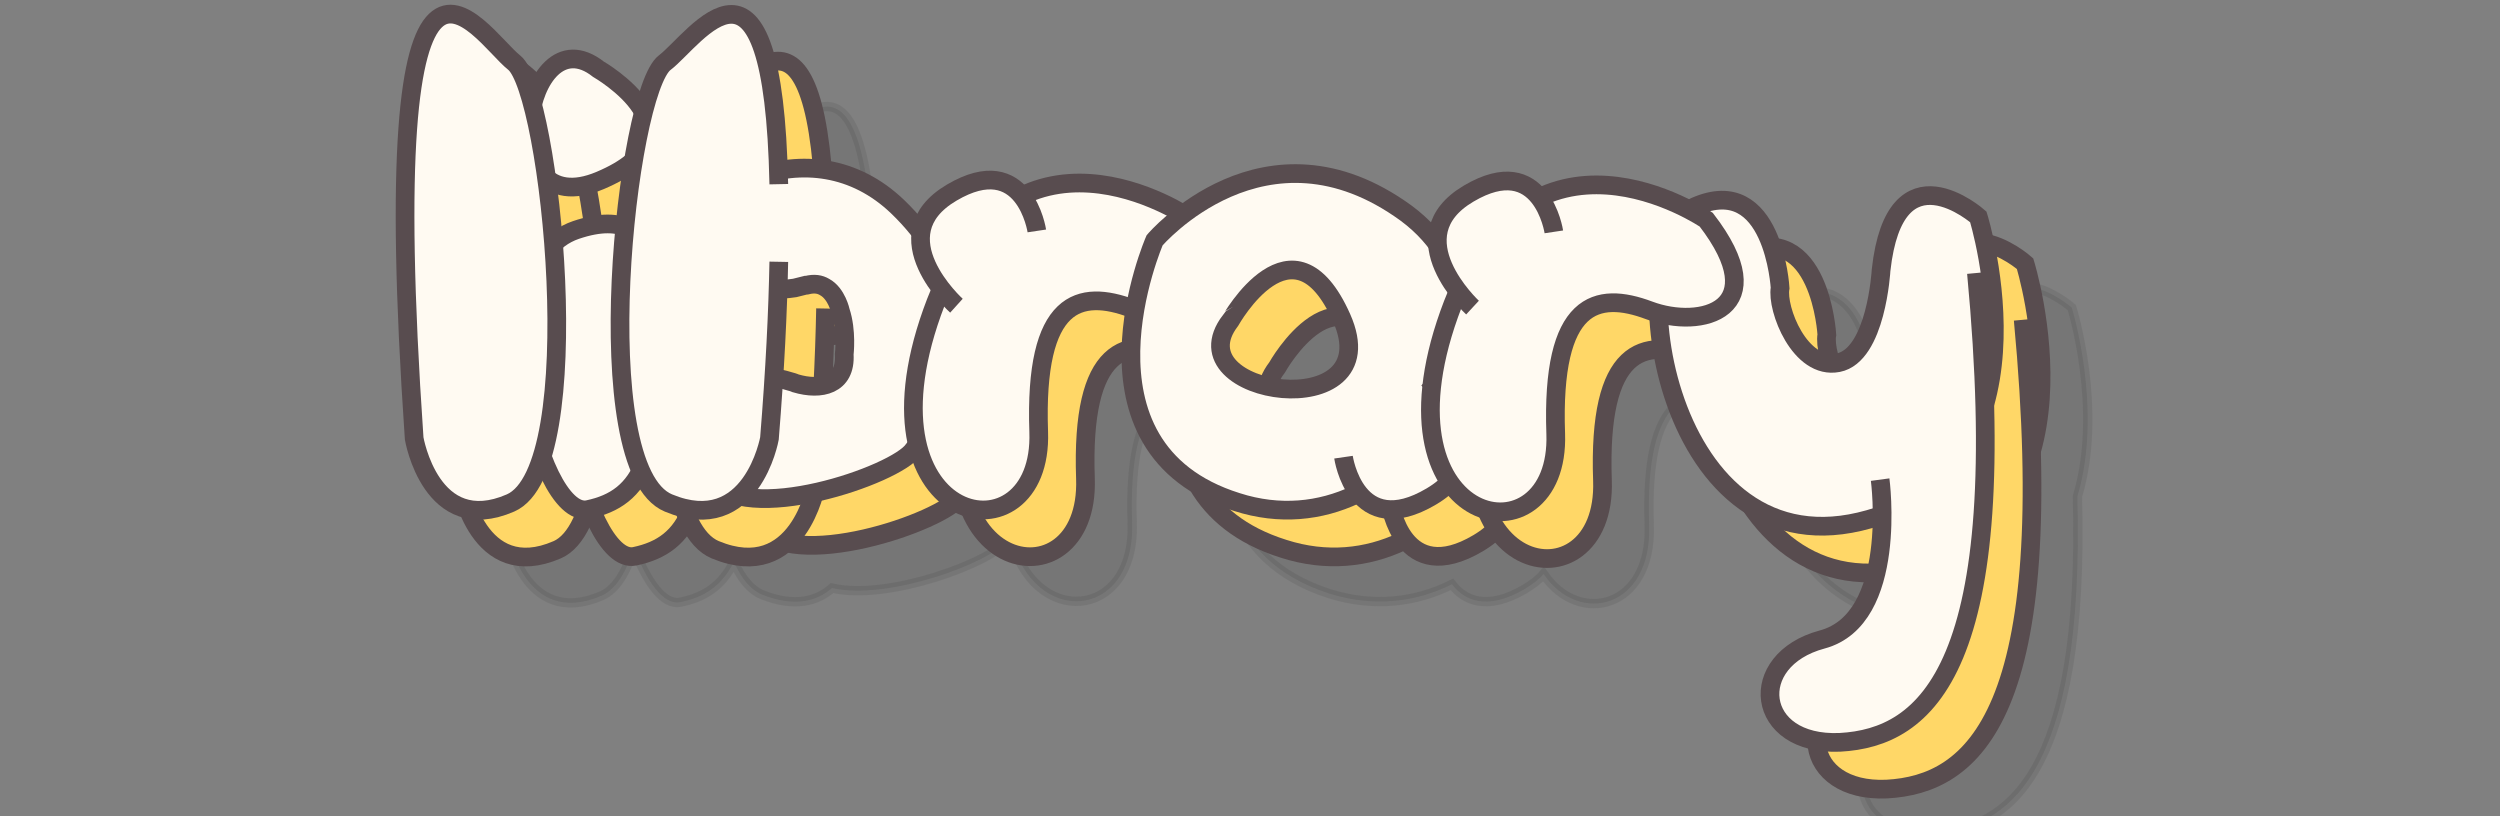 <?xml version="1.0" encoding="utf-8"?>
<!-- Generator: Adobe Illustrator 22.1.0, SVG Export Plug-In . SVG Version: 6.00 Build 0)  -->
<svg version="1.1" id="Layer_1" xmlns="http://www.w3.org/2000/svg" xmlns:xlink="http://www.w3.org/1999/xlink" x="0px" y="0px"
	 viewBox="0 0 267.4 87.3" style="enable-background:new 0 0 267.4 87.3;" xml:space="preserve">
<rect x="0" y="0" width="267.4" height="87.3" fill="#808080" stroke="none"/>
<style type="text/css">
	.st0{opacity:0.1;fill:#231F20;stroke:#231F20;stroke-miterlimit:10;enable-background:new    ;}
	.st1{fill:#FFD767;stroke:#584C4F;stroke-width:2;stroke-miterlimit:10;}
	.st2{fill:#FFFAF2;stroke:#584C4F;stroke-width:2;stroke-miterlimit:10;}
</style>
<path class="st0" d="M64.4,63.7c1.5-0.7,2.6-2.5,3.4-5.1c1.4,3.7,3.2,6.2,5,5.8c2.5-0.5,4.4-1.7,5.7-4.3c0.8,1.8,1.8,3,3,3.5
	c3.5,1.4,5.9,0.7,7.5-0.7c6,1.4,17.1-2.8,18.6-5c0,0,0.2-0.2,0.5-0.6c2.3,9.9,13.3,9.2,13-1.3c-0.5-14.2,4.4-15.3,10-13.2
	c0.1,0,0.1,0,0.2,0.1c-1.2,7-0.6,16.9,10.9,20.6c4.8,1.5,9.3,0.9,13.1-1c1.3,1.7,3.7,2.9,7.8,0.5c0.8-0.5,1.5-1,2-1.6
	c3.8,5.6,11.6,3.7,11.3-5.2c-0.5-14.2,4.4-15.3,10-13.2c0.3,0.1,0.7,0.2,1,0.3c0.5,11.1,7.3,25.5,21.5,22.2c0.8-0.2,1.6-0.4,2.3-0.7
	c0,4.6-0.9,11.8-6.4,13.3c-8.2,2.2-7.2,11.4,1.9,11c8-0.4,16.3-6.1,15.5-36c2.8-9.3-0.6-20.2-0.6-20.2s-8.9-7.9-10.4,5.7
	c0,0-0.5,9.1-4.6,9.9c-4.2,0.7-6.6-5.7-6.2-7.9c0,0-0.7-12.4-9.1-8.7c-0.2,0.1-0.4,0.2-0.6,0.4c-3.1-1.6-9.9-4.3-16.1-1.3
	c-1.3-1.6-3.6-2.7-7.5-0.4c-2.7,1.6-3.5,3.6-3.3,5.5c-0.9-1.2-2-2.4-3.4-3.4c-10.5-7.7-19.3-3.4-23.8,0c-2.3-1.4-10.1-5.4-17.2-1.9
	c-1.3-1.6-3.6-2.7-7.5-0.4c-2.2,1.3-3.1,2.8-3.3,4.4c-0.7-0.9-1.5-1.9-2.5-2.8c-3.8-3.6-8.3-4.7-12.7-3.9
	c-0.8-26.7-8.8-14-12.1-11.5c-0.8,0.6-1.6,2.6-2.3,5.5c-1.3-2.7-4.9-4.8-4.9-4.8c-3.8-2.8-6.4,0.2-7.3,3.9c-0.6-2.4-1.3-4.1-2-4.6
	c-3.9-3.1-14.9-22.3-10.6,40.2C54.2,56.8,55.9,67.4,64.4,63.7z M141.5,44.2c0,0,6.7-12.1,11.9-0.3C158.6,55.6,135.3,52.3,141.5,44.2
	z M96.2,40.4L96.2,40.4c0.9-0.2,1.5-0.1,2,0.2c1.3,0.7,1.7,2.6,1.7,2.6l0,0c0.7,2.1,0.4,4.6,0.4,4.6c0.1,3.4-2.6,4-5.2,3.1
	c0,0-0.2-0.1-0.6-0.2c-0.4-0.1-1.1-0.3-1.8-0.4c0.2-3.4,0.3-6.6,0.4-9.4c0.6,0,1.3-0.1,1.8-0.1C95.4,40.6,95.8,40.5,96.2,40.4z
	 M74,29.2c1.7-0.7,2.9-1.5,3.7-2.3c-0.4,2.2-0.7,4.7-0.9,7.2c-1.3-0.5-3-0.5-5.4,0.3c-0.9,0.3-1.7,0.8-2.4,1.5
	c-0.2-2.4-0.4-4.8-0.7-6.9C69.5,30,71.4,30.4,74,29.2z"/>
<g id="XMLID_3806_">
	<g id="XMLID_3808_">
		<path id="XMLID_3809_" class="st1" d="M74.8,38.6c0,0,2.4-12.6-8.2-9s-4.3,31.1,1.3,29.9C73.6,58.3,76.2,53.9,74.8,38.6z"/>
	</g>
	<path id="XMLID_3807_" class="st1" d="M69,12.4c0,0,12,6.9,0.2,11.9S61,6.1,69,12.4z"/>
</g>
<path id="XMLID_3805_" class="st1" d="M49.3,51.9c0,0,1.8,10.6,10.3,6.9s4.3-44,0.4-47.1S45-10.6,49.3,51.9z"/>
<g id="XMLID_3802_">
	<path id="XMLID_3804_" class="st1" d="M101,27.1c13,12.5,1.7,26,1.7,26c-1.8,2.7-18.1,8.3-21.8,3.1l0,0c-3.7-5.3,0.2-8.4,2.4-10.2
		c1.7-1.4,4.9-0.6,6.2-0.2c0.4,0.1,0.6,0.2,0.6,0.2c2.7,0.8,5.4,0.2,5.2-3.1c0,0,0.3-2.5-0.4-4.6l0,0c0,0-0.4-1.9-1.7-2.6
		c-0.5-0.3-1.1-0.4-1.9-0.2h-0.1c-0.4,0.1-0.8,0.2-1.2,0.3c-3.2,0.5-8.4,0-8.8-4.3c-0.4-5,0.8-5.3,1.5-6.2l0,0
		c0.7-0.9,2.8-1.3,2.8-1.3l0,0C90.7,22.1,96.4,22.7,101,27.1z"/>
	<path id="XMLID_3803_" class="st1" d="M88.3,33c-0.1,5.3-0.4,11.5-1,18.9c0,0-1.9,10.6-10.8,6.9s-4.5-44-0.4-47.1
		c3.3-2.5,11.6-15.6,12.2,13"/>
</g>
<g id="XMLID_3799_">
	<path id="XMLID_3801_" class="st1" d="M132.2,28.3c0,0-19.2-13.2-27.5,10.1s11.9,27,11.4,12.8s4.4-15.3,10-13.2
		C131.8,40.2,139.6,37.9,132.2,28.3z"/>
	<path id="XMLID_3800_" class="st1" d="M115.9,29.7c0,0-1.3-8.7-9.1-4.1s0.5,12.1,0.5,12.1"/>
</g>
<g id="XMLID_3759_">
	<g id="XMLID_3761_">
		<path id="XMLID_3766_" class="st1" d="M145.9,30"/>
		<path id="XMLID_3763_" class="st1" d="M155.4,27.8c-15.1-11-26.9,2.9-26.9,2.9s-9.7,22.2,8.8,28C155.6,64.6,170.4,38.9,155.4,27.8
			z M148.5,39c5.2,11.7-18.1,8.4-11.9,0.3C136.6,39.3,143.3,27.3,148.5,39z"/>
		<path id="XMLID_3762_" class="st1" d="M149.4,26.4"/>
	</g>
	<path id="XMLID_3760_" class="st1" d="M148.7,53.9c0,0,1.3,9,9.4,4.2c8.1-4.8-0.4-12.6-0.4-12.6"/>
</g>
<g id="XMLID_3756_">
	<path id="XMLID_3758_" class="st1" d="M195.4,35.8c0,0-0.7-12.4-9.1-8.7c-8.4,3.7-3.7,38.7,17.6,33.7s12.7-32.6,12.7-32.6
		s-8.9-7.9-10.4,5.7c0,0-0.5,9.1-4.6,9.9S195,38,195.4,35.8z"/>
	<path id="XMLID_3757_" class="st1" d="M206.1,56.3c0,0,2,14.9-6.2,17.1c-8.2,2.2-7.2,11.4,1.9,11c9.2-0.5,18.6-7.8,14.6-50.2"/>
</g>
<g id="XMLID_3753_">
	<path id="XMLID_3755_" class="st1" d="M187.5,28.5c0,0-19.2-13.2-27.5,10.1s11.9,27,11.4,12.8s4.4-15.3,10-13.2
		C187,40.4,194.9,38.1,187.5,28.5z"/>
	<path id="XMLID_3754_" class="st1" d="M171.2,29.8c0,0-1.3-8.7-9.1-4.1c-7.8,4.6,0.4,12.2,0.4,12.2"/>
</g>
<g id="XMLID_89_">
	<g id="XMLID_91_">
		<path id="XMLID_92_" class="st2" d="M69.8,33.6c0,0,2.4-12.6-8.2-9s-4.3,31.1,1.3,29.9C68.6,53.3,71.2,48.9,69.8,33.6z"/>
	</g>
	<path id="XMLID_90_" class="st2" d="M64,7.4c0,0,12,6.9,0.2,11.9S56,1.1,64,7.4z"/>
</g>
<path id="XMLID_88_" class="st2" d="M44.3,46.9c0,0,1.8,10.6,10.3,6.9s4.3-44,0.4-47.1S40-15.6,44.3,46.9z"/>
<g id="XMLID_85_">
	<path id="XMLID_87_" class="st2" d="M96,22.1c13,12.5,1.7,26,1.7,26c-1.8,2.7-18.1,8.3-21.8,3.1l0,0c-3.7-5.3,0.2-8.4,2.4-10.2
		c1.7-1.4,4.9-0.6,6.2-0.2c0.4,0.1,0.6,0.2,0.6,0.2c2.7,0.8,5.4,0.2,5.2-3.1c0,0,0.3-2.5-0.4-4.6l0,0c0,0-0.4-1.9-1.7-2.6
		c-0.5-0.3-1.1-0.4-1.9-0.2h-0.1c-0.4,0.1-0.8,0.2-1.2,0.3c-3.2,0.5-8.4,0-8.8-4.3c-0.4-5,0.8-5.3,1.5-6.2l0,0
		c0.7-0.9,2.8-1.3,2.8-1.3l0,0C85.7,17.1,91.4,17.7,96,22.1z"/>
	<path id="XMLID_86_" class="st2" d="M83.3,28c-0.1,5.3-0.4,11.5-1,18.9c0,0-1.9,10.6-10.8,6.9S67,9.8,71.1,6.7
		c3.3-2.5,11.6-15.6,12.2,13"/>
</g>
<g id="XMLID_82_">
	<path id="XMLID_84_" class="st2" d="M127.2,23.3c0,0-19.2-13.2-27.5,10.1s11.9,27,11.4,12.8s4.4-15.3,10-13.2
		C126.8,35.2,134.6,32.9,127.2,23.3z"/>
	<path id="XMLID_83_" class="st2" d="M110.9,24.7c0,0-1.3-8.7-9.1-4.1s0.5,12.1,0.5,12.1"/>
</g>
<g id="XMLID_44_">
	<g id="XMLID_46_">
		<path id="XMLID_51_" class="st2" d="M140.9,25"/>
		<path id="XMLID_48_" class="st2" d="M150.4,22.8c-15.1-11-26.9,2.9-26.9,2.9s-9.7,22.2,8.8,28C150.6,59.6,165.4,33.9,150.4,22.8z
			 M143.5,34c5.2,11.7-18.1,8.4-11.9,0.3C131.6,34.3,138.3,22.3,143.5,34z"/>
		<path id="XMLID_47_" class="st2" d="M144.4,21.4"/>
	</g>
	<path id="XMLID_45_" class="st2" d="M143.7,48.9c0,0,1.3,9,9.4,4.2c8.1-4.8-0.4-12.6-0.4-12.6"/>
</g>
<g id="XMLID_41_">
	<path id="XMLID_43_" class="st2" d="M190.4,30.8c0,0-0.7-12.4-9.1-8.7c-8.4,3.7-3.7,38.7,17.6,33.7s12.7-32.6,12.7-32.6
		s-8.9-7.9-10.4,5.7c0,0-0.5,9.1-4.6,9.9S190,33,190.4,30.8z"/>
	<path id="XMLID_42_" class="st2" d="M201.1,51.3c0,0,2,14.9-6.2,17.1c-8.2,2.2-7.2,11.4,1.9,11c9.2-0.5,18.6-7.8,14.6-50.2"/>
</g>
<g id="XMLID_38_">
	<path id="XMLID_40_" class="st2" d="M182.5,23.5c0,0-19.2-13.2-27.5,10.1s11.9,27,11.4,12.8s4.4-15.3,10-13.2
		S189.9,33.1,182.5,23.5z"/>
	<path id="XMLID_39_" class="st2" d="M166.2,24.8c0,0-1.3-8.7-9.1-4.1c-7.8,4.6,0.4,12.2,0.4,12.2"/>
</g>
</svg>
